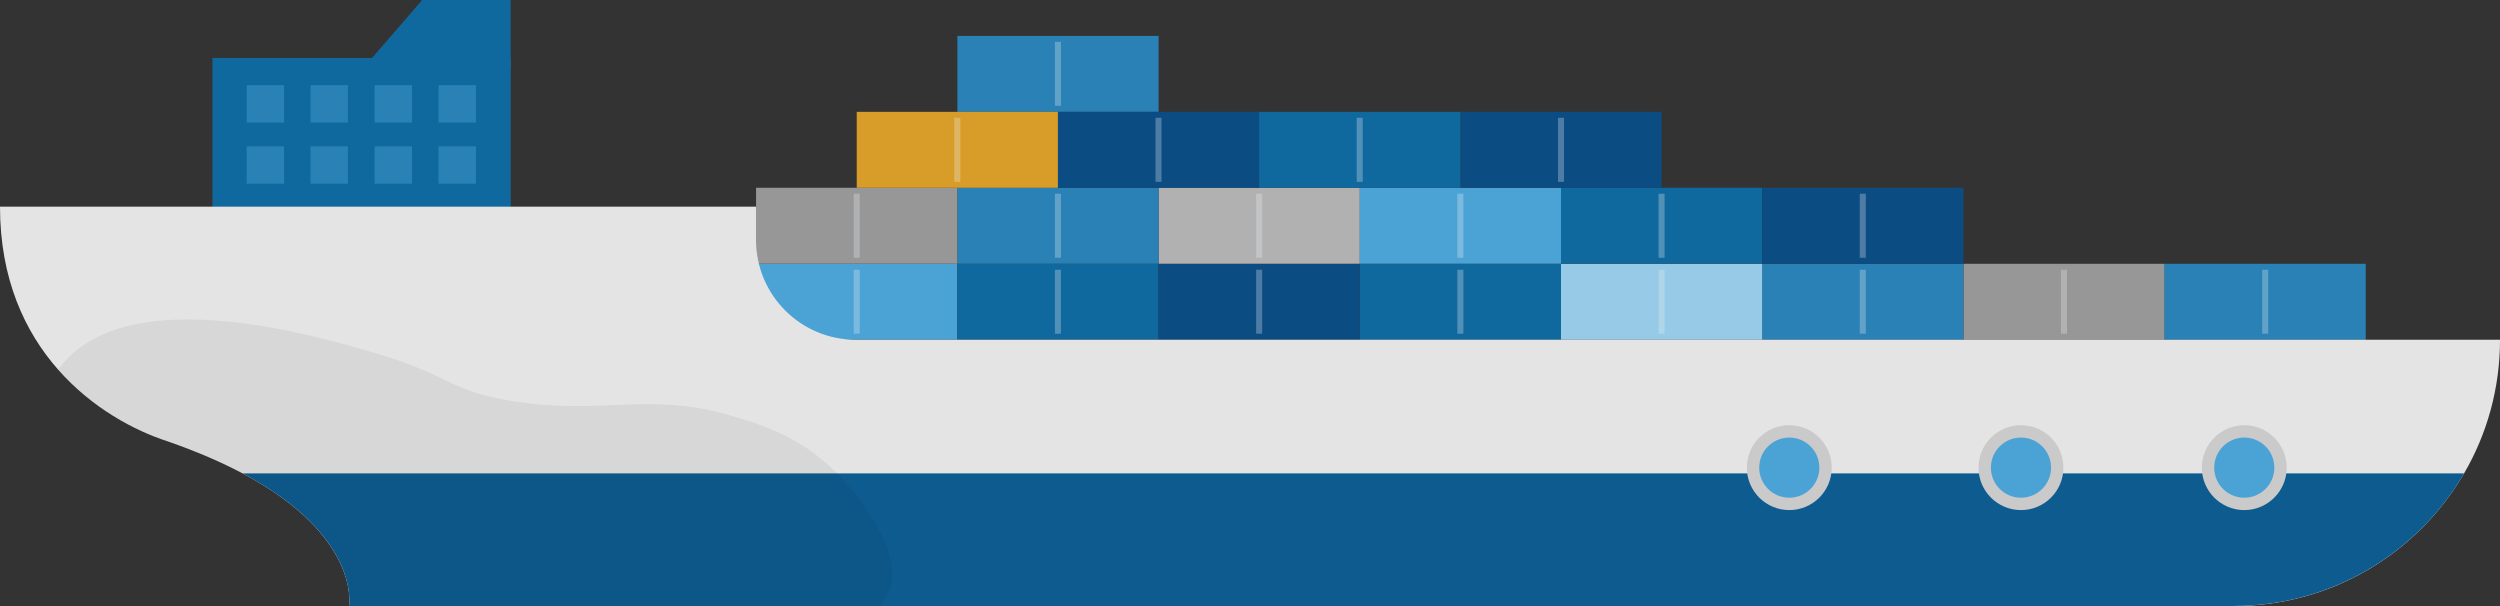 <?xml version="1.0" encoding="UTF-8"?><svg id="Isolation_Mode" xmlns="http://www.w3.org/2000/svg" viewBox="0 0 256.82 62.25"><rect x="0" y="0" width="256.82" height="62.25" fill="#333333" stroke="none"/><defs><style>.cls-1{opacity:.06;}.cls-2{fill:#e4e4e4;}.cls-3{fill:#96cae6;}.cls-4{fill:#979797;}.cls-5{fill:#b1b1b1;}.cls-6{fill:#cacaca;}.cls-7{fill:#d89d29;}.cls-8{fill:#10699e;}.cls-9{fill:#0b4c83;}.cls-10{fill:#0e5b90;}.cls-11{fill:#2981b6;}.cls-12{fill:#4ba3d5;}.cls-13{fill:none;opacity:.3;stroke:#ebedf0;stroke-miterlimit:10;stroke-width:.62px;}</style></defs><g><rect class="cls-4" x="201.7" y="27.09" width="20.67" height="7.8" transform="translate(424.07 61.99) rotate(-180)"/><line class="cls-13" x1="212.03" y1="27.71" x2="212.03" y2="34.28"/></g><g><rect class="cls-11" x="181.03" y="27.09" width="20.67" height="7.8" transform="translate(382.72 61.99) rotate(-180)"/><line class="cls-13" x1="191.36" y1="27.71" x2="191.36" y2="34.28"/></g><g><rect class="cls-11" x="222.36" y="27.09" width="20.67" height="7.8" transform="translate(465.39 61.99) rotate(-180)"/><line class="cls-13" x1="232.7" y1="27.71" x2="232.7" y2="34.28"/></g><g><rect class="cls-3" x="160.36" y="27.09" width="20.67" height="7.8" transform="translate(341.38 61.99) rotate(-180)"/><line class="cls-13" x1="170.69" y1="27.71" x2="170.69" y2="34.28"/></g><g><rect class="cls-8" x="139.68" y="27.09" width="20.67" height="7.8" transform="translate(300.04 61.99) rotate(-180)"/><line class="cls-13" x1="150.02" y1="27.71" x2="150.02" y2="34.28"/></g><g><rect class="cls-12" x="77.67" y="27.09" width="20.67" height="7.8"/><line class="cls-13" x1="88.01" y1="27.71" x2="88.01" y2="34.28"/></g><g><rect class="cls-8" x="98.34" y="27.09" width="20.67" height="7.8"/><line class="cls-13" x1="108.68" y1="27.71" x2="108.68" y2="34.28"/></g><g><rect class="cls-9" x="119.01" y="27.09" width="20.67" height="7.8"/><line class="cls-13" x1="129.35" y1="27.71" x2="129.35" y2="34.28"/></g><g><rect class="cls-5" x="119.01" y="19.29" width="20.67" height="7.8" transform="translate(258.7 46.38) rotate(-180)"/><line class="cls-13" x1="129.35" y1="19.9" x2="129.35" y2="26.48"/></g><g><rect class="cls-11" x="98.34" y="19.29" width="20.67" height="7.8" transform="translate(217.36 46.38) rotate(-180)"/><line class="cls-13" x1="108.68" y1="19.9" x2="108.68" y2="26.48"/></g><g><rect class="cls-11" x="98.34" y="3.68" width="20.67" height="7.8" transform="translate(217.36 15.17) rotate(-180)"/><line class="cls-13" x1="108.68" y1="4.3" x2="108.68" y2="10.87"/></g><g><rect class="cls-4" x="77.67" y="19.29" width="20.67" height="7.8" transform="translate(176.01 46.38) rotate(-180)"/><line class="cls-13" x1="88.01" y1="19.9" x2="88.01" y2="26.48"/></g><g><rect class="cls-8" x="160.36" y="19.29" width="20.67" height="7.8" transform="translate(341.38 46.38) rotate(-180)"/><line class="cls-13" x1="170.69" y1="19.9" x2="170.69" y2="26.48"/></g><g><rect class="cls-12" x="139.68" y="19.29" width="20.67" height="7.8" transform="translate(300.04 46.38) rotate(-180)"/><line class="cls-13" x1="150.02" y1="19.9" x2="150.02" y2="26.48"/></g><g><rect class="cls-9" x="181.03" y="19.29" width="20.67" height="7.8"/><line class="cls-13" x1="191.36" y1="19.9" x2="191.36" y2="26.48"/></g><g><rect class="cls-9" x="150.02" y="11.49" width="20.67" height="7.8"/><line class="cls-13" x1="160.36" y1="12.1" x2="160.36" y2="18.68"/></g><g><rect class="cls-7" x="88.01" y="11.49" width="20.67" height="7.8" transform="translate(196.69 30.78) rotate(-180)"/><line class="cls-13" x1="98.34" y1="12.1" x2="98.34" y2="18.68"/></g><g><rect class="cls-9" x="108.68" y="11.49" width="20.67" height="7.8" transform="translate(238.03 30.78) rotate(-180)"/><line class="cls-13" x1="119.01" y1="12.1" x2="119.01" y2="18.68"/></g><g><rect class="cls-8" x="129.35" y="11.49" width="20.67" height="7.8" transform="translate(279.37 30.78) rotate(-180)"/><line class="cls-13" x1="139.68" y1="12.1" x2="139.68" y2="18.68"/></g><g><g><rect class="cls-8" x="21.83" y="5.95" width="30.63" height="19.21"/><polygon class="cls-8" points="52.46 0 43.37 0 37.15 7.19 52.46 7.19 52.46 0"/><g><rect class="cls-11" x="45.06" y="21.32" width="3.84" height="3.84" transform="translate(93.95 46.48) rotate(-180)"/><rect class="cls-11" x="38.48" y="21.32" width="3.84" height="3.84" transform="translate(80.8 46.48) rotate(-180)"/><rect class="cls-11" x="31.91" y="21.32" width="3.84" height="3.84" transform="translate(67.65 46.48) rotate(-180)"/></g><g><rect class="cls-11" x="45.06" y="15.03" width="3.84" height="3.84" transform="translate(93.95 33.9) rotate(-180)"/><rect class="cls-11" x="38.48" y="15.03" width="3.84" height="3.84" transform="translate(80.8 33.9) rotate(-180)"/><rect class="cls-11" x="31.91" y="15.03" width="3.84" height="3.84" transform="translate(67.65 33.9) rotate(-180)"/></g><g><rect class="cls-11" x="45.06" y="8.74" width="3.84" height="3.84" transform="translate(93.95 21.33) rotate(-180)"/><rect class="cls-11" x="38.48" y="8.74" width="3.84" height="3.84" transform="translate(80.8 21.33) rotate(-180)"/><rect class="cls-11" x="31.91" y="8.74" width="3.84" height="3.84" transform="translate(67.65 21.33) rotate(-180)"/><rect class="cls-11" x="25.33" y="21.32" width="3.84" height="3.84" transform="translate(54.51 46.48) rotate(-180)"/><rect class="cls-11" x="25.33" y="15.03" width="3.84" height="3.84" transform="translate(54.51 33.9) rotate(-180)"/><rect class="cls-11" x="25.33" y="8.74" width="3.84" height="3.84" transform="translate(54.51 21.33) rotate(-180)"/></g></g><g><path class="cls-2" d="M0,21.23c0,7.44,2.56,12.87,5.97,16.74,3.49,3.96,7.85,6.27,11.26,7.37,3.02,1.05,5.56,2.16,7.69,3.29,12.19,6.48,10.94,13.63,10.94,13.63H229.47c10.1,0,18.92-5.48,23.66-13.63,2.35-4.03,3.69-8.72,3.69-13.73H87.9c-5.64,0-10.23-4.58-10.23-10.23v-3.44s-77.67,0-77.67,0Z"/><path class="cls-10" d="M35.86,62.25H229.47c10.1,0,18.92-5.48,23.66-13.62H24.92c12.19,6.47,10.94,13.62,10.94,13.62Z"/><path class="cls-1" d="M5.97,37.96c3.49,3.96,7.85,6.27,11.26,7.37,3.02,1.05,5.56,2.16,7.69,3.29,12.19,6.48,10.94,13.63,10.94,13.63h54.55c.64-.81,1.05-1.63,1.19-2.46,.62-3.53-3.17-8.97-6.45-11.96-3.48-3.17-7.19-4.27-10.06-5.13-8.42-2.51-13.23,.02-22.59-1.52-6.51-1.07-6.18-2.63-14.04-4.93-6.06-1.77-24.07-7.05-31.51,.57-.34,.35-.67,.73-.96,1.14Z"/></g><g><circle class="cls-6" cx="230.55" cy="48.04" r="4.36"/><circle class="cls-12" cx="230.55" cy="48.04" r="3.09"/></g><g><circle class="cls-6" cx="207.61" cy="48.04" r="4.36"/><circle class="cls-12" cx="207.61" cy="48.04" r="3.09"/></g><g><circle class="cls-6" cx="183.81" cy="48.04" r="4.36"/><circle class="cls-12" cx="183.81" cy="48.04" r="3.09"/></g></g></svg>